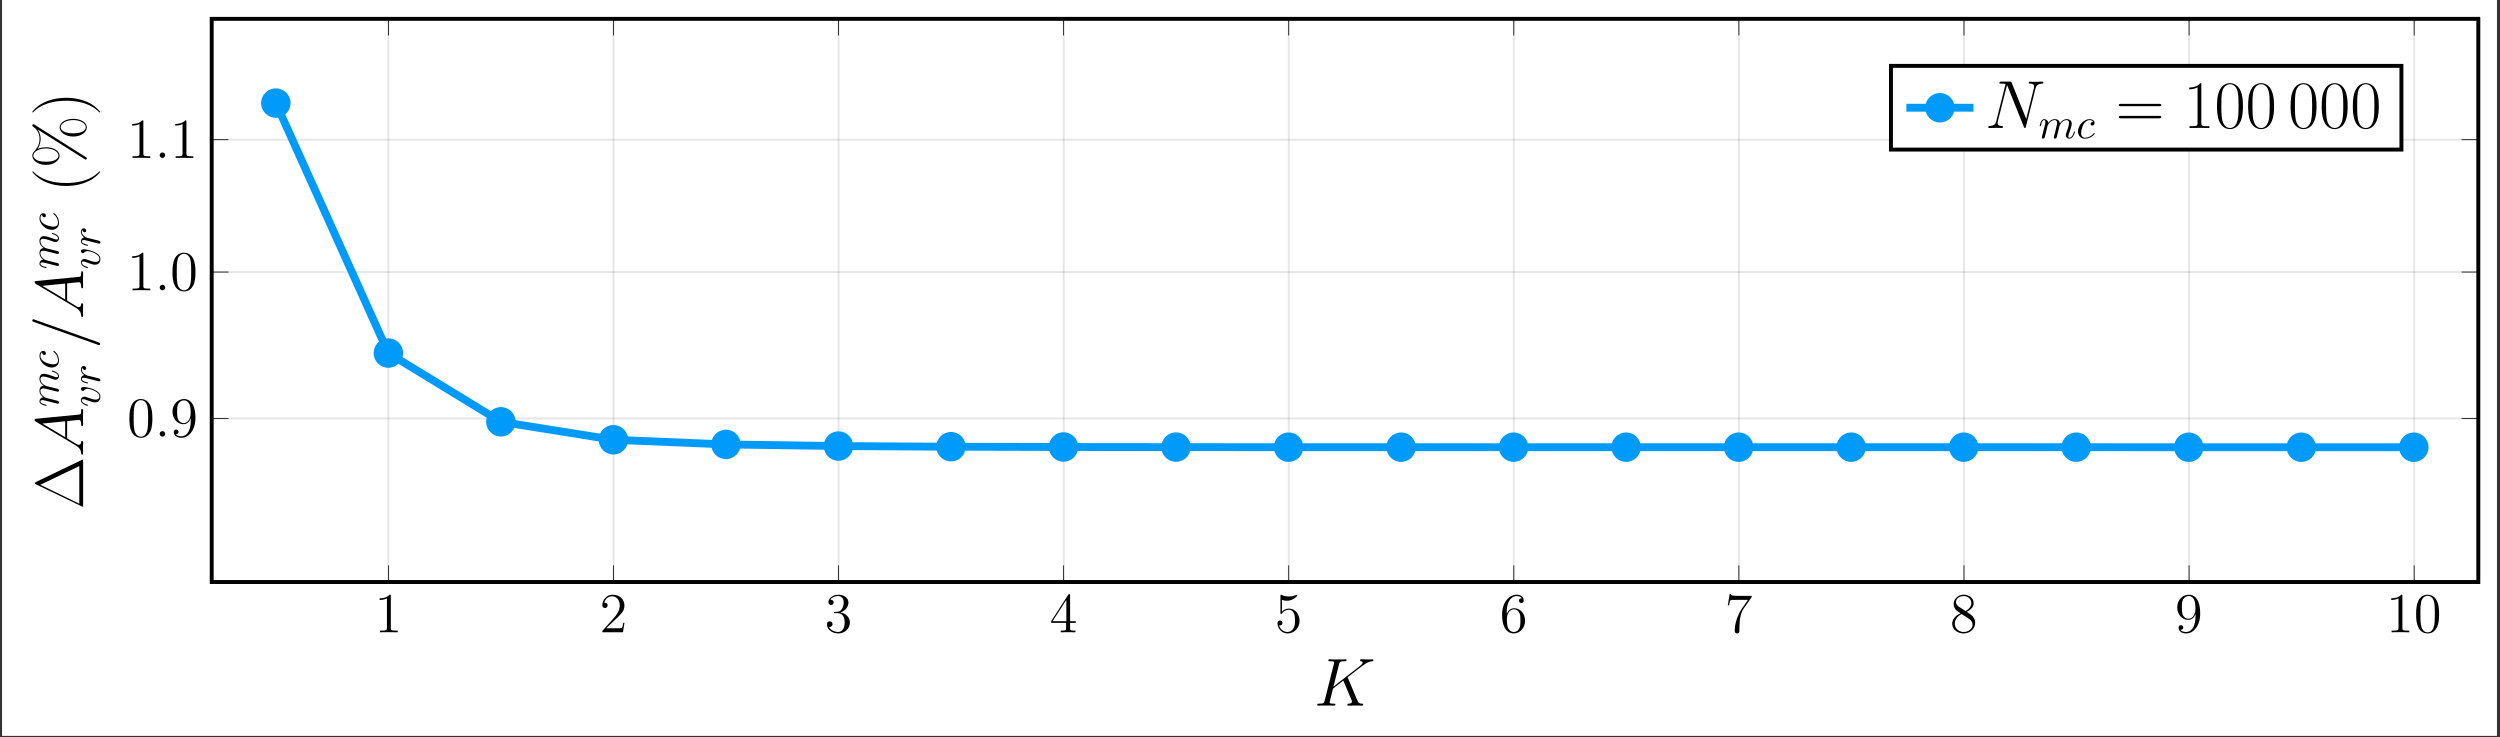<?xml version="1.0" encoding="UTF-8"?>
<svg xmlns="http://www.w3.org/2000/svg" xmlns:xlink="http://www.w3.org/1999/xlink" width="632.751pt" height="186.597pt" viewBox="0 0 632.751 186.597" version="1.2">
<rect x="0" y="0" width="632.751" height="186.597" fill="#333333" stroke="none"/>
<defs>
<g>
<symbol overflow="visible" id="glyph-1661163015099805-0-0">
<path style="stroke:none;" d=""/>
</symbol>
<symbol overflow="visible" id="glyph-1661163015099805-0-1">
<path style="stroke:none;" d="M 4.125 -9.172 C 4.125 -9.5 4.125 -9.516 3.828 -9.516 C 3.5 -9.125 2.781 -8.609 1.297 -8.609 L 1.297 -8.188 C 1.625 -8.188 2.344 -8.188 3.141 -8.562 L 3.141 -1.109 C 3.141 -0.594 3.094 -0.422 1.828 -0.422 L 1.391 -0.422 L 1.391 0 C 1.781 -0.031 3.156 -0.031 3.641 -0.031 C 4.109 -0.031 5.484 -0.031 5.875 0 L 5.875 -0.422 L 5.422 -0.422 C 4.172 -0.422 4.125 -0.594 4.125 -1.109 Z M 4.125 -9.172 "/>
</symbol>
<symbol overflow="visible" id="glyph-1661163015099805-0-2">
<path style="stroke:none;" d="M 6.297 -2.406 L 5.984 -2.406 C 5.938 -2.156 5.828 -1.375 5.688 -1.141 C 5.578 -1.016 4.766 -1.016 4.344 -1.016 L 1.688 -1.016 C 2.078 -1.344 2.953 -2.266 3.328 -2.609 C 5.5 -4.609 6.297 -5.359 6.297 -6.766 C 6.297 -8.422 5 -9.516 3.328 -9.516 C 1.672 -9.516 0.703 -8.094 0.703 -6.875 C 0.703 -6.141 1.328 -6.141 1.375 -6.141 C 1.672 -6.141 2.047 -6.359 2.047 -6.812 C 2.047 -7.219 1.781 -7.484 1.375 -7.484 C 1.25 -7.484 1.219 -7.484 1.172 -7.469 C 1.453 -8.438 2.219 -9.109 3.156 -9.109 C 4.359 -9.109 5.109 -8.094 5.109 -6.766 C 5.109 -5.547 4.406 -4.5 3.594 -3.578 L 0.703 -0.344 L 0.703 0 L 5.922 0 Z M 6.297 -2.406 "/>
</symbol>
<symbol overflow="visible" id="glyph-1661163015099805-0-3">
<path style="stroke:none;" d="M 2.641 -5.141 C 2.391 -5.125 2.328 -5.109 2.328 -4.984 C 2.328 -4.844 2.406 -4.844 2.656 -4.844 L 3.328 -4.844 C 4.531 -4.844 5.078 -3.828 5.078 -2.469 C 5.078 -0.594 4.109 -0.078 3.406 -0.078 C 2.719 -0.078 1.547 -0.422 1.125 -1.359 C 1.594 -1.281 2 -1.547 2 -2.062 C 2 -2.469 1.703 -2.766 1.297 -2.766 C 0.953 -2.766 0.594 -2.562 0.594 -2.016 C 0.594 -0.75 1.859 0.297 3.453 0.297 C 5.156 0.297 6.406 -1 6.406 -2.453 C 6.406 -3.766 5.359 -4.797 3.984 -5.031 C 5.219 -5.391 6.031 -6.438 6.031 -7.562 C 6.031 -8.688 4.859 -9.516 3.469 -9.516 C 2.031 -9.516 0.969 -8.641 0.969 -7.594 C 0.969 -7.031 1.422 -6.906 1.625 -6.906 C 1.938 -6.906 2.281 -7.125 2.281 -7.562 C 2.281 -8.016 1.938 -8.219 1.625 -8.219 C 1.531 -8.219 1.5 -8.219 1.453 -8.203 C 2 -9.172 3.344 -9.172 3.422 -9.172 C 3.891 -9.172 4.828 -8.953 4.828 -7.562 C 4.828 -7.281 4.781 -6.484 4.359 -5.875 C 3.938 -5.234 3.453 -5.203 3.062 -5.188 Z M 2.641 -5.141 "/>
</symbol>
<symbol overflow="visible" id="glyph-1661163015099805-0-4">
<path style="stroke:none;" d="M 5.172 -9.312 C 5.172 -9.594 5.172 -9.656 4.969 -9.656 C 4.859 -9.656 4.812 -9.656 4.688 -9.484 L 0.391 -2.812 L 0.391 -2.391 L 4.156 -2.391 L 4.156 -1.094 C 4.156 -0.562 4.125 -0.422 3.078 -0.422 L 2.797 -0.422 L 2.797 0 C 3.125 -0.031 4.25 -0.031 4.656 -0.031 C 5.047 -0.031 6.203 -0.031 6.531 0 L 6.531 -0.422 L 6.234 -0.422 C 5.203 -0.422 5.172 -0.562 5.172 -1.094 L 5.172 -2.391 L 6.609 -2.391 L 6.609 -2.812 L 5.172 -2.812 Z M 4.219 -8.203 L 4.219 -2.812 L 0.75 -2.812 Z M 4.219 -8.203 "/>
</symbol>
<symbol overflow="visible" id="glyph-1661163015099805-0-5">
<path style="stroke:none;" d="M 1.828 -8.203 C 2.453 -8 2.953 -7.984 3.109 -7.984 C 4.719 -7.984 5.75 -9.172 5.75 -9.375 C 5.75 -9.438 5.719 -9.5 5.641 -9.5 C 5.609 -9.5 5.578 -9.5 5.453 -9.453 C 4.656 -9.109 3.969 -9.062 3.594 -9.062 C 2.641 -9.062 1.969 -9.344 1.703 -9.453 C 1.609 -9.5 1.578 -9.5 1.562 -9.5 C 1.453 -9.5 1.453 -9.422 1.453 -9.188 L 1.453 -4.938 C 1.453 -4.688 1.453 -4.594 1.625 -4.594 C 1.688 -4.594 1.703 -4.609 1.844 -4.781 C 2.25 -5.375 2.922 -5.703 3.641 -5.703 C 4.391 -5.703 4.766 -5.016 4.875 -4.766 C 5.125 -4.203 5.141 -3.5 5.141 -2.969 C 5.141 -2.422 5.141 -1.609 4.734 -0.953 C 4.422 -0.438 3.859 -0.078 3.234 -0.078 C 2.297 -0.078 1.359 -0.734 1.109 -1.781 C 1.172 -1.75 1.266 -1.734 1.328 -1.734 C 1.578 -1.734 1.953 -1.875 1.953 -2.359 C 1.953 -2.766 1.688 -2.984 1.328 -2.984 C 1.078 -2.984 0.703 -2.859 0.703 -2.297 C 0.703 -1.094 1.672 0.297 3.266 0.297 C 4.875 0.297 6.297 -1.062 6.297 -2.875 C 6.297 -4.578 5.156 -6 3.656 -6 C 2.828 -6 2.203 -5.641 1.828 -5.234 Z M 1.828 -8.203 "/>
</symbol>
<symbol overflow="visible" id="glyph-1661163015099805-0-6">
<path style="stroke:none;" d="M 1.766 -4.984 C 1.766 -8.609 3.516 -9.172 4.297 -9.172 C 4.812 -9.172 5.328 -9.016 5.594 -8.594 C 5.422 -8.594 4.875 -8.594 4.875 -8 C 4.875 -7.688 5.094 -7.406 5.469 -7.406 C 5.828 -7.406 6.062 -7.625 6.062 -8.047 C 6.062 -8.781 5.531 -9.516 4.281 -9.516 C 2.469 -9.516 0.594 -7.672 0.594 -4.516 C 0.594 -0.594 2.297 0.297 3.516 0.297 C 5.078 0.297 6.406 -1.062 6.406 -2.922 C 6.406 -4.828 5.078 -6.094 3.656 -6.094 C 2.375 -6.094 1.906 -5 1.766 -4.594 Z M 3.516 -0.078 C 2.625 -0.078 2.188 -0.891 2.062 -1.188 C 1.938 -1.562 1.797 -2.266 1.797 -3.266 C 1.797 -4.391 2.297 -5.812 3.594 -5.812 C 4.375 -5.812 4.797 -5.281 5.016 -4.797 C 5.234 -4.266 5.234 -3.547 5.234 -2.938 C 5.234 -2.203 5.234 -1.562 4.969 -1.016 C 4.609 -0.328 4.094 -0.078 3.516 -0.078 Z M 3.516 -0.078 "/>
</symbol>
<symbol overflow="visible" id="glyph-1661163015099805-0-7">
<path style="stroke:none;" d="M 6.797 -8.891 L 6.797 -9.219 L 3.344 -9.219 C 1.625 -9.219 1.594 -9.406 1.531 -9.672 L 1.219 -9.672 L 0.766 -6.812 L 1.094 -6.812 C 1.125 -7.078 1.266 -7.953 1.453 -8.109 C 1.562 -8.203 2.641 -8.203 2.828 -8.203 L 5.875 -8.203 L 4.344 -6.031 C 3.969 -5.469 2.516 -3.125 2.516 -0.422 C 2.516 -0.266 2.516 0.297 3.109 0.297 C 3.703 0.297 3.703 -0.25 3.703 -0.438 L 3.703 -1.156 C 3.703 -3.297 4.047 -4.953 4.719 -5.906 Z M 6.797 -8.891 "/>
</symbol>
<symbol overflow="visible" id="glyph-1661163015099805-0-8">
<path style="stroke:none;" d="M 4.266 -5.172 C 4.984 -5.547 6.031 -6.219 6.031 -7.406 C 6.031 -8.656 4.828 -9.516 3.5 -9.516 C 2.094 -9.516 0.969 -8.469 0.969 -7.172 C 0.969 -6.688 1.109 -6.203 1.516 -5.703 C 1.672 -5.531 1.688 -5.516 2.688 -4.812 C 1.297 -4.172 0.594 -3.203 0.594 -2.156 C 0.594 -0.641 2.031 0.297 3.5 0.297 C 5.078 0.297 6.406 -0.875 6.406 -2.375 C 6.406 -3.828 5.375 -4.484 4.266 -5.172 Z M 2.312 -6.453 C 2.125 -6.578 1.562 -6.953 1.562 -7.656 C 1.562 -8.594 2.531 -9.172 3.5 -9.172 C 4.516 -9.172 5.438 -8.438 5.438 -7.406 C 5.438 -6.531 4.812 -5.828 3.984 -5.375 Z M 2.984 -4.609 L 4.719 -3.484 C 5.094 -3.234 5.75 -2.797 5.75 -1.922 C 5.75 -0.828 4.656 -0.078 3.5 -0.078 C 2.297 -0.078 1.25 -0.969 1.25 -2.156 C 1.25 -3.281 2.062 -4.172 2.984 -4.609 Z M 2.984 -4.609 "/>
</symbol>
<symbol overflow="visible" id="glyph-1661163015099805-0-9">
<path style="stroke:none;" d="M 5.234 -4.172 C 5.234 -0.781 3.734 -0.078 2.875 -0.078 C 2.531 -0.078 1.781 -0.125 1.422 -0.625 L 1.5 -0.625 C 1.609 -0.594 2.125 -0.688 2.125 -1.219 C 2.125 -1.531 1.906 -1.797 1.531 -1.797 C 1.156 -1.797 0.938 -1.562 0.938 -1.188 C 0.938 -0.297 1.641 0.297 2.891 0.297 C 4.688 0.297 6.406 -1.609 6.406 -4.703 C 6.406 -8.562 4.812 -9.516 3.547 -9.516 C 1.969 -9.516 0.594 -8.203 0.594 -6.312 C 0.594 -4.422 1.922 -3.141 3.344 -3.141 C 4.406 -3.141 4.953 -3.906 5.234 -4.641 Z M 3.406 -3.422 C 2.5 -3.422 2.125 -4.156 1.984 -4.422 C 1.766 -4.969 1.766 -5.656 1.766 -6.297 C 1.766 -7.094 1.766 -7.781 2.125 -8.375 C 2.391 -8.766 2.781 -9.172 3.547 -9.172 C 4.359 -9.172 4.781 -8.453 4.922 -8.125 C 5.203 -7.422 5.203 -6.219 5.203 -6 C 5.203 -4.797 4.672 -3.422 3.406 -3.422 Z M 3.406 -3.422 "/>
</symbol>
<symbol overflow="visible" id="glyph-1661163015099805-0-10">
<path style="stroke:none;" d="M 6.406 -4.578 C 6.406 -5.766 6.344 -6.922 5.828 -8.016 C 5.234 -9.203 4.203 -9.516 3.5 -9.516 C 2.672 -9.516 1.656 -9.109 1.125 -7.922 C 0.734 -7.016 0.594 -6.125 0.594 -4.578 C 0.594 -3.188 0.688 -2.141 1.203 -1.125 C 1.766 -0.047 2.75 0.297 3.5 0.297 C 4.734 0.297 5.453 -0.438 5.875 -1.281 C 6.391 -2.344 6.406 -3.75 6.406 -4.578 Z M 3.5 0.016 C 3.031 0.016 2.109 -0.25 1.828 -1.797 C 1.672 -2.656 1.672 -3.75 1.672 -4.75 C 1.672 -5.922 1.672 -6.984 1.906 -7.828 C 2.141 -8.781 2.875 -9.234 3.5 -9.234 C 4.031 -9.234 4.859 -8.906 5.141 -7.672 C 5.328 -6.859 5.328 -5.719 5.328 -4.75 C 5.328 -3.797 5.328 -2.703 5.172 -1.828 C 4.891 -0.25 4 0.016 3.5 0.016 Z M 3.5 0.016 "/>
</symbol>
<symbol overflow="visible" id="glyph-1661163015099805-1-0">
<path style="stroke:none;" d=""/>
</symbol>
<symbol overflow="visible" id="glyph-1661163015099805-1-1">
<path style="stroke:none;" d="M 2.641 -0.688 C 2.641 -1.109 2.297 -1.391 1.953 -1.391 C 1.531 -1.391 1.25 -1.047 1.25 -0.703 C 1.25 -0.281 1.594 0 1.938 0 C 2.344 0 2.641 -0.344 2.641 -0.688 Z M 2.641 -0.688 "/>
</symbol>
<symbol overflow="visible" id="glyph-1661163015099805-2-0">
<path style="stroke:none;" d=""/>
</symbol>
<symbol overflow="visible" id="glyph-1661163015099805-2-1">
<path style="stroke:none;" d="M 8.578 -6.938 C 8.562 -6.984 8.5 -7.125 8.5 -7.172 C 8.5 -7.188 8.516 -7.219 8.812 -7.438 L 10.469 -8.734 C 12.781 -10.531 13.531 -11.125 14.719 -11.234 C 14.844 -11.25 15.016 -11.25 15.016 -11.547 C 15.016 -11.641 14.953 -11.734 14.812 -11.734 C 14.625 -11.734 14.422 -11.688 14.234 -11.688 L 13.578 -11.688 C 13.047 -11.688 12.484 -11.734 11.969 -11.734 C 11.844 -11.734 11.641 -11.734 11.641 -11.422 C 11.641 -11.25 11.766 -11.234 11.859 -11.234 C 12.047 -11.219 12.281 -11.141 12.281 -10.906 C 12.281 -10.562 11.766 -10.156 11.625 -10.047 L 4.891 -4.812 L 6.312 -10.469 C 6.469 -11.062 6.516 -11.234 7.734 -11.234 C 8.047 -11.234 8.203 -11.234 8.203 -11.562 C 8.203 -11.734 8.031 -11.734 7.953 -11.734 C 7.641 -11.734 7.281 -11.688 6.953 -11.688 L 4.922 -11.688 C 4.625 -11.688 4.234 -11.734 3.938 -11.734 C 3.797 -11.734 3.609 -11.734 3.609 -11.406 C 3.609 -11.234 3.766 -11.234 4.016 -11.234 C 5.062 -11.234 5.062 -11.094 5.062 -10.906 C 5.062 -10.875 5.062 -10.766 5 -10.516 L 2.672 -1.266 C 2.531 -0.672 2.484 -0.5 1.281 -0.5 C 0.969 -0.5 0.797 -0.5 0.797 -0.188 C 0.797 0 0.938 0 1.047 0 C 1.375 0 1.719 -0.031 2.047 -0.031 L 4.047 -0.031 C 4.375 -0.031 4.734 0 5.062 0 C 5.203 0 5.391 0 5.391 -0.328 C 5.391 -0.5 5.234 -0.5 4.984 -0.5 C 3.938 -0.5 3.938 -0.641 3.938 -0.812 C 3.938 -0.922 4.031 -1.359 4.109 -1.625 L 4.781 -4.297 L 7.391 -6.344 C 7.875 -5.234 8.797 -3.047 9.5 -1.359 C 9.547 -1.25 9.578 -1.156 9.578 -1.031 C 9.578 -0.516 8.891 -0.5 8.734 -0.5 C 8.578 -0.5 8.422 -0.5 8.422 -0.172 C 8.422 0 8.609 0 8.656 0 C 9.25 0 9.891 -0.031 10.484 -0.031 L 11.312 -0.031 C 11.578 -0.031 11.859 0 12.125 0 C 12.219 0 12.422 0 12.422 -0.328 C 12.422 -0.5 12.266 -0.5 12.094 -0.5 C 11.453 -0.516 11.234 -0.656 10.969 -1.266 Z M 8.578 -6.938 "/>
</symbol>
<symbol overflow="visible" id="glyph-1661163015099805-2-2">
<path style="stroke:none;" d="M 12.703 -9.922 C 12.891 -10.656 13.172 -11.172 14.469 -11.234 C 14.531 -11.234 14.734 -11.25 14.734 -11.547 C 14.734 -11.734 14.578 -11.734 14.516 -11.734 C 14.172 -11.734 13.297 -11.688 12.953 -11.688 L 12.125 -11.688 C 11.891 -11.688 11.578 -11.734 11.328 -11.734 C 11.234 -11.734 11.031 -11.734 11.031 -11.406 C 11.031 -11.234 11.156 -11.234 11.281 -11.234 C 12.312 -11.203 12.375 -10.797 12.375 -10.484 C 12.375 -10.344 12.359 -10.281 12.312 -10.047 L 10.375 -2.297 L 6.703 -11.438 C 6.578 -11.719 6.562 -11.734 6.188 -11.734 L 4.094 -11.734 C 3.75 -11.734 3.594 -11.734 3.594 -11.406 C 3.594 -11.234 3.703 -11.234 4.031 -11.234 C 4.125 -11.234 5.141 -11.234 5.141 -11.078 C 5.141 -11.047 5.094 -10.906 5.078 -10.859 L 2.797 -1.75 C 2.594 -0.906 2.188 -0.547 1.047 -0.5 C 0.969 -0.5 0.797 -0.484 0.797 -0.172 C 0.797 0 0.969 0 1.016 0 C 1.359 0 2.234 -0.031 2.578 -0.031 L 3.406 -0.031 C 3.641 -0.031 3.938 0 4.172 0 C 4.297 0 4.484 0 4.484 -0.328 C 4.484 -0.484 4.312 -0.5 4.234 -0.5 C 3.672 -0.516 3.125 -0.625 3.125 -1.234 C 3.125 -1.375 3.156 -1.531 3.188 -1.672 L 5.516 -10.859 C 5.609 -10.688 5.609 -10.641 5.688 -10.484 L 9.766 -0.312 C 9.859 -0.109 9.891 0 10.047 0 C 10.219 0 10.234 -0.047 10.297 -0.344 Z M 12.703 -9.922 "/>
</symbol>
<symbol overflow="visible" id="glyph-1661163015099805-3-0">
<path style="stroke:none;" d=""/>
</symbol>
<symbol overflow="visible" id="glyph-1661163015099805-3-1">
<path style="stroke:none;" d="M -11.844 -6.969 C -12.141 -6.828 -12.141 -6.766 -12.141 -6.625 C -12.141 -6.422 -12.109 -6.406 -11.859 -6.281 L -0.297 -0.719 C -0.25 -0.703 -0.109 -0.641 -0.078 -0.641 C -0.016 -0.641 0 -0.656 0 -0.969 L 0 -12.281 C 0 -12.594 -0.016 -12.609 -0.078 -12.609 C -0.109 -12.609 -0.25 -12.531 -0.297 -12.516 Z M -10.828 -6.203 L -0.969 -10.953 L -0.969 -1.422 Z M -10.828 -6.203 "/>
</symbol>
<symbol overflow="visible" id="glyph-1661163015099805-3-2">
<path style="stroke:none;" d="M 4.188 -5.25 C 4.172 -5.25 4.141 -5.25 4.094 -5.203 C 3.281 -4.406 1.078 -2.297 -4.281 -2.297 C -9.641 -2.297 -11.812 -4.375 -12.672 -5.219 C -12.688 -5.219 -12.719 -5.25 -12.781 -5.25 C -12.828 -5.25 -12.859 -5.203 -12.859 -5.141 C -12.859 -4.953 -11.594 -3.484 -9.703 -2.641 C -7.797 -1.781 -5.938 -1.547 -4.297 -1.547 C -3.062 -1.547 -0.969 -1.672 1.25 -2.703 C 3.047 -3.516 4.297 -4.922 4.297 -5.141 C 4.297 -5.219 4.266 -5.25 4.188 -5.25 Z M 4.188 -5.25 "/>
</symbol>
<symbol overflow="visible" id="glyph-1661163015099805-3-3">
<path style="stroke:none;" d="M -2.5 -12.453 C -4.5 -12.453 -5.953 -11.469 -5.953 -10.312 C -5.953 -9.156 -4.609 -7.969 -2.5 -7.969 C -0.406 -7.969 0.938 -9.141 0.938 -10.312 C 0.938 -11.469 -0.5 -12.453 -2.5 -12.453 Z M 0.672 -10.344 C 0.672 -9.891 0.25 -8.781 -2.5 -8.781 C -5.281 -8.781 -5.688 -9.891 -5.688 -10.344 C -5.688 -11.281 -4.328 -12.141 -2.5 -12.141 C -0.688 -12.141 0.672 -11.281 0.672 -10.344 Z M -12.266 -10.953 C -12.453 -11.078 -12.469 -11.094 -12.547 -11.094 C -12.766 -11.094 -12.859 -10.938 -12.859 -10.797 C -12.859 -10.625 -12.734 -10.562 -12.609 -10.438 C -11.172 -9.438 -11.031 -8.078 -11.031 -7.359 C -11.031 -5.656 -12.016 -4.609 -12.328 -4.281 C -12.531 -4.047 -12.859 -3.719 -12.859 -3.141 C -12.859 -1.969 -11.5 -0.797 -9.406 -0.797 C -7.312 -0.797 -5.953 -1.953 -5.953 -3.141 C -5.953 -4.297 -7.406 -5.266 -9.406 -5.266 C -10.594 -5.266 -11.406 -4.906 -11.5 -4.859 C -10.828 -5.906 -10.75 -6.938 -10.75 -7.391 C -10.75 -8.484 -11.156 -9.266 -11.453 -9.703 L -11.438 -9.719 L 0.312 -2.297 C 0.547 -2.141 0.578 -2.141 0.641 -2.141 C 0.828 -2.141 0.938 -2.297 0.938 -2.453 C 0.938 -2.609 0.859 -2.656 0.672 -2.781 Z M -6.234 -3.156 C -6.234 -2.719 -6.641 -1.594 -9.406 -1.594 C -12.188 -1.594 -12.594 -2.719 -12.594 -3.156 C -12.594 -4.109 -11.234 -4.969 -9.406 -4.969 C -7.594 -4.969 -6.234 -4.109 -6.234 -3.156 Z M -6.234 -3.156 "/>
</symbol>
<symbol overflow="visible" id="glyph-1661163015099805-3-4">
<path style="stroke:none;" d="M -4.281 -4.516 C -5.516 -4.516 -7.609 -4.391 -9.828 -3.359 C -11.609 -2.547 -12.859 -1.141 -12.859 -0.922 C -12.859 -0.875 -12.844 -0.812 -12.766 -0.812 C -12.719 -0.812 -12.703 -0.828 -12.672 -0.844 C -11.812 -1.672 -9.641 -3.766 -4.297 -3.766 C 1.062 -3.766 3.25 -1.688 4.109 -0.844 C 4.141 -0.828 4.156 -0.812 4.188 -0.812 C 4.281 -0.812 4.297 -0.875 4.297 -0.922 C 4.297 -1.109 3.016 -2.578 1.141 -3.422 C -0.766 -4.281 -2.625 -4.516 -4.281 -4.516 Z M -4.281 -4.516 "/>
</symbol>
<symbol overflow="visible" id="glyph-1661163015099805-4-0">
<path style="stroke:none;" d=""/>
</symbol>
<symbol overflow="visible" id="glyph-1661163015099805-4-1">
<path style="stroke:none;" d="M -1.906 -2.922 C -0.891 -2.312 -0.547 -1.734 -0.5 -0.906 C -0.484 -0.719 -0.484 -0.578 -0.172 -0.578 C -0.062 -0.578 0 -0.672 0 -0.797 C 0 -1.094 -0.031 -1.875 -0.031 -2.188 C -0.031 -2.672 0 -3.234 0 -3.703 C 0 -3.812 0 -4.016 -0.328 -4.016 C -0.484 -4.016 -0.5 -3.875 -0.5 -3.781 C -0.531 -3.391 -0.672 -3.062 -1.078 -3.062 C -1.328 -3.062 -1.516 -3.156 -1.891 -3.391 L -4.047 -4.688 L -4.047 -9.062 C -3.891 -9.078 -3.766 -9.078 -3.609 -9.094 C -3.156 -9.156 -1.375 -9.359 -1.047 -9.359 C -0.531 -9.359 -0.5 -8.484 -0.5 -8.203 C -0.5 -8.016 -0.5 -7.828 -0.188 -7.828 C 0 -7.828 0 -7.984 0 -8.094 C 0 -8.375 -0.031 -8.719 -0.031 -9.016 L -0.031 -10 C -0.031 -11.047 0 -11.797 0 -11.812 C 0 -11.938 0 -12.125 -0.328 -12.125 C -0.5 -12.125 -0.5 -11.969 -0.5 -11.719 C -0.5 -10.766 -0.656 -10.75 -1.172 -10.703 L -11.891 -9.656 C -12.219 -9.609 -12.266 -9.547 -12.266 -9.359 C -12.266 -9.188 -12.219 -9.078 -11.969 -8.922 Z M -4.547 -4.984 L -10.312 -8.438 L -4.547 -9.016 Z M -4.547 -4.984 "/>
</symbol>
<symbol overflow="visible" id="glyph-1661163015099805-4-2">
<path style="stroke:none;" d="M -12.25 -7.359 C -12.266 -7.359 -12.516 -7.469 -12.547 -7.469 C -12.766 -7.469 -12.875 -7.297 -12.875 -7.156 C -12.875 -7.078 -12.875 -6.922 -12.5 -6.781 L 3.656 -1.031 C 3.672 -1.031 3.938 -0.922 3.969 -0.922 C 4.172 -0.922 4.297 -1.094 4.297 -1.234 C 4.297 -1.344 4.281 -1.5 3.922 -1.609 Z M -12.25 -7.359 "/>
</symbol>
<symbol overflow="visible" id="glyph-1661163015099805-5-0">
<path style="stroke:none;" d=""/>
</symbol>
<symbol overflow="visible" id="glyph-1661163015099805-5-1">
<path style="stroke:none;" d="M -0.641 -0.953 C -0.484 -0.922 -0.234 -0.859 -0.172 -0.859 C 0.016 -0.859 0.125 -1.016 0.125 -1.172 C 0.125 -1.312 0.031 -1.5 -0.188 -1.578 C -0.203 -1.594 -0.719 -1.719 -0.984 -1.781 L -1.969 -2.031 C -2.203 -2.094 -2.453 -2.156 -2.703 -2.203 C -2.891 -2.25 -3.203 -2.344 -3.25 -2.359 C -3.578 -2.516 -4.578 -3.094 -4.578 -4.125 C -4.578 -4.625 -4.172 -4.719 -3.812 -4.719 C -3.547 -4.719 -3.234 -4.641 -2.906 -4.547 L -1.641 -4.25 L -0.812 -4.031 C -0.594 -3.984 -0.234 -3.891 -0.172 -3.891 C 0.016 -3.891 0.125 -4.047 0.125 -4.203 C 0.125 -4.547 -0.156 -4.609 -0.5 -4.688 C -1.109 -4.844 -2.703 -5.25 -3.125 -5.344 C -3.266 -5.375 -4.578 -5.953 -4.578 -7.141 C -4.578 -7.609 -4.203 -7.734 -3.812 -7.734 C -3.188 -7.734 -1.953 -7.281 -1.375 -7.062 C -1.109 -6.953 -0.984 -6.922 -0.766 -6.922 C -0.266 -6.922 0.125 -7.297 0.125 -7.812 C 0.125 -8.828 -1.469 -9.234 -1.562 -9.234 C -1.672 -9.234 -1.672 -9.141 -1.672 -9.109 C -1.672 -9 -1.641 -9 -1.469 -8.938 C -0.891 -8.781 -0.125 -8.422 -0.125 -7.828 C -0.125 -7.641 -0.234 -7.562 -0.484 -7.562 C -0.75 -7.562 -1.016 -7.672 -1.25 -7.766 C -1.812 -7.969 -3.031 -8.422 -3.641 -8.422 C -4.359 -8.422 -4.812 -8 -4.812 -7.172 C -4.812 -6.359 -4.328 -5.812 -3.75 -5.406 C -3.906 -5.391 -4.266 -5.359 -4.531 -5.047 C -4.766 -4.781 -4.812 -4.438 -4.812 -4.156 C -4.812 -3.188 -4.109 -2.641 -3.859 -2.469 C -4.484 -2.406 -4.812 -1.953 -4.812 -1.453 C -4.812 -0.953 -4.391 -0.75 -4.188 -0.656 C -3.812 -0.453 -3.172 -0.312 -3.141 -0.312 C -3.031 -0.312 -3.031 -0.422 -3.031 -0.453 C -3.031 -0.562 -3.031 -0.562 -3.281 -0.625 C -4.047 -0.812 -4.578 -1.031 -4.578 -1.422 C -4.578 -1.594 -4.484 -1.766 -4.078 -1.766 C -3.844 -1.766 -3.719 -1.734 -3.156 -1.594 Z M -0.641 -0.953 "/>
</symbol>
<symbol overflow="visible" id="glyph-1661163015099805-5-2">
<path style="stroke:none;" d="M -4.141 -4.312 C -4.141 -4.141 -4.141 -3.984 -3.984 -3.828 C -3.828 -3.656 -3.641 -3.641 -3.562 -3.641 C -3.297 -3.641 -3.188 -3.828 -3.188 -4.047 C -3.188 -4.359 -3.438 -4.656 -3.875 -4.656 C -4.406 -4.656 -4.812 -4.141 -4.812 -3.359 C -4.812 -1.891 -3.25 -0.453 -1.719 -0.453 C -0.734 -0.453 0.125 -1.078 0.125 -2.203 C 0.125 -3.766 -1.031 -4.688 -1.172 -4.688 C -1.234 -4.688 -1.312 -4.625 -1.312 -4.547 C -1.312 -4.5 -1.281 -4.469 -1.203 -4.406 C -0.125 -3.547 -0.125 -2.359 -0.125 -2.234 C -0.125 -1.547 -0.656 -1.25 -1.312 -1.25 C -1.75 -1.25 -2.812 -1.469 -3.484 -1.844 C -4.109 -2.172 -4.578 -2.781 -4.578 -3.375 C -4.578 -3.75 -4.438 -4.156 -4.141 -4.312 Z M -4.141 -4.312 "/>
</symbol>
<symbol overflow="visible" id="glyph-1661163015099805-5-3">
<path style="stroke:none;" d="M -4.047 -5.094 C -4.641 -5.094 -4.812 -4.812 -4.812 -4.625 C -4.812 -4.344 -4.531 -4.078 -4.297 -4.078 C -4.156 -4.078 -4.078 -4.141 -3.969 -4.266 C -3.75 -4.484 -3.469 -4.625 -3.078 -4.625 C -2.609 -4.625 -0.125 -3.969 -0.125 -2.688 C -0.125 -2.141 -0.5 -1.891 -1.062 -1.891 C -1.672 -1.891 -2.469 -2.172 -3.375 -2.516 C -3.562 -2.594 -3.719 -2.641 -3.922 -2.641 C -4.406 -2.641 -4.812 -2.297 -4.812 -1.75 C -4.812 -0.734 -3.234 -0.312 -3.141 -0.312 C -3.031 -0.312 -3.031 -0.422 -3.031 -0.453 C -3.031 -0.562 -3.047 -0.562 -3.219 -0.625 C -4.328 -0.938 -4.578 -1.406 -4.578 -1.719 C -4.578 -1.812 -4.578 -2 -4.219 -2 C -3.953 -2 -3.656 -1.891 -3.469 -1.812 C -2.203 -1.328 -1.703 -1.188 -1.234 -1.188 C -0.047 -1.188 0.125 -2.141 0.125 -2.641 C 0.125 -4.469 -3.484 -5.094 -4.047 -5.094 Z M -4.047 -5.094 "/>
</symbol>
<symbol overflow="visible" id="glyph-1661163015099805-5-4">
<path style="stroke:none;" d="M -0.641 -0.953 C -0.484 -0.922 -0.234 -0.859 -0.172 -0.859 C 0.016 -0.859 0.125 -1.016 0.125 -1.172 C 0.125 -1.312 0.031 -1.5 -0.188 -1.578 C -0.234 -1.594 -1.703 -1.969 -1.906 -2.016 C -2.266 -2.109 -3.031 -2.297 -3.328 -2.359 C -3.469 -2.406 -3.969 -2.719 -4.219 -2.969 C -4.297 -3.062 -4.578 -3.375 -4.578 -3.844 C -4.578 -4.125 -4.438 -4.297 -4.438 -4.297 C -4.391 -3.969 -4.125 -3.734 -3.844 -3.734 C -3.672 -3.734 -3.469 -3.859 -3.469 -4.156 C -3.469 -4.438 -3.719 -4.75 -4.109 -4.75 C -4.484 -4.75 -4.812 -4.406 -4.812 -3.844 C -4.812 -3.141 -4.281 -2.656 -3.969 -2.453 C -4.469 -2.359 -4.812 -1.969 -4.812 -1.453 C -4.812 -0.953 -4.391 -0.75 -4.188 -0.656 C -3.828 -0.453 -3.172 -0.312 -3.141 -0.312 C -3.031 -0.312 -3.031 -0.422 -3.031 -0.453 C -3.031 -0.562 -3.031 -0.562 -3.281 -0.625 C -4.047 -0.812 -4.578 -1.031 -4.578 -1.422 C -4.578 -1.609 -4.484 -1.766 -4.078 -1.766 C -3.844 -1.766 -3.719 -1.734 -3.156 -1.594 Z M -0.641 -0.953 "/>
</symbol>
<symbol overflow="visible" id="glyph-1661163015099805-6-0">
<path style="stroke:none;" d=""/>
</symbol>
<symbol overflow="visible" id="glyph-1661163015099805-6-1">
<path style="stroke:none;" d="M 0.953 -0.641 C 0.922 -0.484 0.859 -0.234 0.859 -0.172 C 0.859 0.016 1.016 0.125 1.172 0.125 C 1.312 0.125 1.5 0.031 1.578 -0.188 C 1.594 -0.203 1.719 -0.719 1.781 -0.984 L 2.031 -1.969 C 2.094 -2.203 2.156 -2.453 2.203 -2.703 C 2.25 -2.891 2.344 -3.203 2.359 -3.25 C 2.516 -3.578 3.094 -4.578 4.125 -4.578 C 4.625 -4.578 4.719 -4.172 4.719 -3.812 C 4.719 -3.547 4.641 -3.234 4.547 -2.906 L 4.25 -1.641 L 4.031 -0.812 C 3.984 -0.594 3.891 -0.234 3.891 -0.172 C 3.891 0.016 4.047 0.125 4.203 0.125 C 4.547 0.125 4.609 -0.156 4.688 -0.5 C 4.844 -1.109 5.25 -2.703 5.344 -3.125 C 5.375 -3.266 5.953 -4.578 7.141 -4.578 C 7.609 -4.578 7.734 -4.203 7.734 -3.812 C 7.734 -3.188 7.281 -1.953 7.062 -1.375 C 6.953 -1.109 6.922 -0.984 6.922 -0.766 C 6.922 -0.266 7.297 0.125 7.812 0.125 C 8.828 0.125 9.234 -1.469 9.234 -1.562 C 9.234 -1.672 9.141 -1.672 9.109 -1.672 C 9 -1.672 9 -1.641 8.938 -1.469 C 8.781 -0.891 8.422 -0.125 7.828 -0.125 C 7.641 -0.125 7.562 -0.234 7.562 -0.484 C 7.562 -0.75 7.672 -1.016 7.766 -1.25 C 7.969 -1.812 8.422 -3.031 8.422 -3.641 C 8.422 -4.359 8 -4.812 7.172 -4.812 C 6.359 -4.812 5.812 -4.328 5.406 -3.75 C 5.391 -3.906 5.359 -4.266 5.047 -4.531 C 4.781 -4.766 4.438 -4.812 4.156 -4.812 C 3.188 -4.812 2.641 -4.109 2.469 -3.859 C 2.406 -4.484 1.953 -4.812 1.453 -4.812 C 0.953 -4.812 0.75 -4.391 0.656 -4.188 C 0.453 -3.812 0.312 -3.172 0.312 -3.141 C 0.312 -3.031 0.422 -3.031 0.453 -3.031 C 0.562 -3.031 0.562 -3.031 0.625 -3.281 C 0.812 -4.047 1.031 -4.578 1.422 -4.578 C 1.594 -4.578 1.766 -4.484 1.766 -4.078 C 1.766 -3.844 1.734 -3.719 1.594 -3.156 Z M 0.953 -0.641 "/>
</symbol>
<symbol overflow="visible" id="glyph-1661163015099805-6-2">
<path style="stroke:none;" d="M 4.312 -4.141 C 4.141 -4.141 3.984 -4.141 3.828 -3.984 C 3.656 -3.828 3.641 -3.641 3.641 -3.562 C 3.641 -3.297 3.828 -3.188 4.047 -3.188 C 4.359 -3.188 4.656 -3.438 4.656 -3.875 C 4.656 -4.406 4.141 -4.812 3.359 -4.812 C 1.891 -4.812 0.453 -3.25 0.453 -1.719 C 0.453 -0.734 1.078 0.125 2.203 0.125 C 3.766 0.125 4.688 -1.031 4.688 -1.172 C 4.688 -1.234 4.625 -1.312 4.547 -1.312 C 4.5 -1.312 4.469 -1.281 4.406 -1.203 C 3.547 -0.125 2.359 -0.125 2.234 -0.125 C 1.547 -0.125 1.25 -0.656 1.25 -1.312 C 1.25 -1.75 1.469 -2.812 1.844 -3.484 C 2.172 -4.109 2.781 -4.578 3.375 -4.578 C 3.75 -4.578 4.156 -4.438 4.312 -4.141 Z M 4.312 -4.141 "/>
</symbol>
<symbol overflow="visible" id="glyph-1661163015099805-7-0">
<path style="stroke:none;" d=""/>
</symbol>
<symbol overflow="visible" id="glyph-1661163015099805-7-1">
<path style="stroke:none;" d="M 11.047 -5.516 C 11.297 -5.516 11.562 -5.516 11.562 -5.797 C 11.562 -6.109 11.266 -6.109 10.969 -6.109 L 1.375 -6.109 C 1.078 -6.109 0.797 -6.109 0.797 -5.797 C 0.797 -5.516 1.047 -5.516 1.312 -5.516 Z M 10.969 -2.453 C 11.266 -2.453 11.562 -2.453 11.562 -2.766 C 11.562 -3.062 11.297 -3.062 11.047 -3.062 L 1.312 -3.062 C 1.047 -3.062 0.797 -3.062 0.797 -2.766 C 0.797 -2.453 1.078 -2.453 1.375 -2.453 Z M 10.969 -2.453 "/>
</symbol>
<symbol overflow="visible" id="glyph-1661163015099805-7-2">
<path style="stroke:none;" d="M 4.562 -10.969 C 4.562 -11.328 4.547 -11.344 4.312 -11.344 C 3.641 -10.547 2.625 -10.281 1.672 -10.25 C 1.609 -10.25 1.531 -10.25 1.516 -10.219 C 1.5 -10.188 1.5 -10.156 1.5 -9.781 C 2.031 -9.781 2.922 -9.891 3.609 -10.297 L 3.609 -1.25 C 3.609 -0.656 3.578 -0.453 2.094 -0.453 L 1.578 -0.453 L 1.578 0 C 2.406 -0.016 3.266 -0.031 4.094 -0.031 C 4.906 -0.031 5.766 -0.016 6.594 0 L 6.594 -0.453 L 6.078 -0.453 C 4.609 -0.453 4.562 -0.641 4.562 -1.25 Z M 4.562 -10.969 "/>
</symbol>
<symbol overflow="visible" id="glyph-1661163015099805-7-3">
<path style="stroke:none;" d="M 7.219 -5.516 C 7.219 -6.562 7.188 -8.344 6.469 -9.719 C 5.844 -10.922 4.828 -11.344 3.938 -11.344 C 3.109 -11.344 2.062 -10.969 1.406 -9.734 C 0.719 -8.453 0.656 -6.859 0.656 -5.516 C 0.656 -4.531 0.672 -3.047 1.203 -1.734 C 1.938 0.031 3.266 0.281 3.938 0.281 C 4.719 0.281 5.922 -0.047 6.625 -1.688 C 7.141 -2.875 7.219 -4.266 7.219 -5.516 Z M 3.938 0 C 2.828 0 2.188 -0.938 1.938 -2.25 C 1.75 -3.266 1.75 -4.734 1.75 -5.703 C 1.75 -7.016 1.75 -8.125 1.969 -9.172 C 2.297 -10.625 3.266 -11.078 3.938 -11.078 C 4.641 -11.078 5.547 -10.609 5.875 -9.203 C 6.094 -8.219 6.109 -7.078 6.109 -5.703 C 6.109 -4.578 6.109 -3.219 5.906 -2.203 C 5.547 -0.328 4.531 0 3.938 0 Z M 3.938 0 "/>
</symbol>
</g>
<clipPath id="clip-1661163015099805-1">
  <path d="M 0.559 0 L 631.945 0 L 631.945 186.195 L 0.559 186.195 Z M 0.559 0 "/>
</clipPath>
<clipPath id="clip-1661163015099805-2">
  <path d="M 53.582 4.781 L 627.172 4.781 L 627.172 142 L 53.582 142 Z M 53.582 4.781 "/>
</clipPath>
</defs>
<g id="surface1">
<g clip-path="url(#clip-1661163015099805-1)" clip-rule="nonzero">
<path style=" stroke:none;fill-rule:nonzero;fill:rgb(100%,100%,100%);fill-opacity:1;" d="M 0.559 186.195 L 634.312 186.195 L 634.312 -0.699 L 0.559 -0.699 Z M 0.559 186.195 "/>
<path style=" stroke:none;fill-rule:nonzero;fill:rgb(100%,100%,100%);fill-opacity:1;" d="M 0.559 186.199 L 0.559 0 L 631.953 0 L 631.953 186.199 Z M 0.559 186.199 "/>
</g>
<path style=" stroke:none;fill-rule:nonzero;fill:rgb(100%,100%,100%);fill-opacity:1;" d="M 53.582 147.297 L 627.172 147.297 L 627.172 4.781 L 53.582 4.781 Z M 53.582 147.297 "/>
<path style="fill:none;stroke-width:0.498;stroke-linecap:butt;stroke-linejoin:miter;stroke:rgb(0%,0%,0%);stroke-opacity:0.1;stroke-miterlimit:10;" d="M 44.811 -78.61 L 44.811 64.213 M 101.895 -78.61 L 101.895 64.213 M 158.975 -78.61 L 158.975 64.213 M 216.059 -78.61 L 216.059 64.213 M 273.143 -78.61 L 273.143 64.213 M 330.227 -78.61 L 330.227 64.213 M 387.307 -78.61 L 387.307 64.213 M 444.391 -78.61 L 444.391 64.213 M 501.475 -78.61 L 501.475 64.213 M 558.559 -78.61 L 558.559 64.213 " transform="matrix(0.998,0,0,-0.998,53.582,68.856)"/>
<path style="fill:none;stroke-width:0.498;stroke-linecap:butt;stroke-linejoin:miter;stroke:rgb(0%,0%,0%);stroke-opacity:0.1;stroke-miterlimit:10;" d="M -0 -37.118 L 574.829 -37.118 M -0 0.001 L 574.829 0.001 M -0 33.569 L 574.829 33.569 " transform="matrix(0.998,0,0,-0.998,53.582,68.856)"/>
<path style="fill:none;stroke-width:0.199;stroke-linecap:butt;stroke-linejoin:miter;stroke:rgb(0%,0%,0%);stroke-opacity:1;stroke-miterlimit:10;" d="M 44.811 -78.61 L 44.811 -74.39 M 101.895 -78.61 L 101.895 -74.39 M 158.975 -78.61 L 158.975 -74.39 M 216.059 -78.61 L 216.059 -74.39 M 273.143 -78.61 L 273.143 -74.39 M 330.227 -78.61 L 330.227 -74.39 M 387.307 -78.61 L 387.307 -74.39 M 444.391 -78.61 L 444.391 -74.39 M 501.475 -78.61 L 501.475 -74.39 M 558.559 -78.61 L 558.559 -74.39 M 44.811 64.213 L 44.811 59.993 M 101.895 64.213 L 101.895 59.993 M 158.975 64.213 L 158.975 59.993 M 216.059 64.213 L 216.059 59.993 M 273.143 64.213 L 273.143 59.993 M 330.227 64.213 L 330.227 59.993 M 387.307 64.213 L 387.307 59.993 M 444.391 64.213 L 444.391 59.993 M 501.475 64.213 L 501.475 59.993 M 558.559 64.213 L 558.559 59.993 " transform="matrix(0.998,0,0,-0.998,53.582,68.856)"/>
<path style="fill:none;stroke-width:0.199;stroke-linecap:butt;stroke-linejoin:miter;stroke:rgb(0%,0%,0%);stroke-opacity:1;stroke-miterlimit:10;" d="M -0 -37.118 L 4.251 -37.118 M -0 0.001 L 4.251 0.001 M -0 33.569 L 4.251 33.569 M 574.829 -37.118 L 570.577 -37.118 M 574.829 0.001 L 570.577 0.001 M 574.829 33.569 L 570.577 33.569 " transform="matrix(0.998,0,0,-0.998,53.582,68.856)"/>
<path style="fill:none;stroke-width:0.996;stroke-linecap:butt;stroke-linejoin:miter;stroke:rgb(0%,0%,0%);stroke-opacity:1;stroke-miterlimit:10;" d="M -0 -78.61 L -0 64.213 L 574.829 64.213 L 574.829 -78.61 Z M -0 -78.61 " transform="matrix(0.998,0,0,-0.998,53.582,68.856)"/>
<g style="fill:rgb(0%,0%,0%);fill-opacity:1;">
  <use xlink:href="#glyph-1661163015099805-0-1" x="94.791" y="160.032"/>
</g>
<g style="fill:rgb(0%,0%,0%);fill-opacity:1;">
  <use xlink:href="#glyph-1661163015099805-0-2" x="151.75" y="160.032"/>
</g>
<g style="fill:rgb(0%,0%,0%);fill-opacity:1;">
  <use xlink:href="#glyph-1661163015099805-0-3" x="208.71" y="160.032"/>
</g>
<g style="fill:rgb(0%,0%,0%);fill-opacity:1;">
  <use xlink:href="#glyph-1661163015099805-0-4" x="265.669" y="160.032"/>
</g>
<g style="fill:rgb(0%,0%,0%);fill-opacity:1;">
  <use xlink:href="#glyph-1661163015099805-0-5" x="322.628" y="160.032"/>
</g>
<g style="fill:rgb(0%,0%,0%);fill-opacity:1;">
  <use xlink:href="#glyph-1661163015099805-0-6" x="379.588" y="160.032"/>
</g>
<g style="fill:rgb(0%,0%,0%);fill-opacity:1;">
  <use xlink:href="#glyph-1661163015099805-0-7" x="436.547" y="160.032"/>
</g>
<g style="fill:rgb(0%,0%,0%);fill-opacity:1;">
  <use xlink:href="#glyph-1661163015099805-0-8" x="493.507" y="160.032"/>
</g>
<g style="fill:rgb(0%,0%,0%);fill-opacity:1;">
  <use xlink:href="#glyph-1661163015099805-0-9" x="550.466" y="160.032"/>
</g>
<g style="fill:rgb(0%,0%,0%);fill-opacity:1;">
  <use xlink:href="#glyph-1661163015099805-0-1" x="603.921" y="160.032"/>
  <use xlink:href="#glyph-1661163015099805-0-10" x="610.93" y="160.032"/>
</g>
<g style="fill:rgb(0%,0%,0%);fill-opacity:1;">
  <use xlink:href="#glyph-1661163015099805-0-10" x="32.159" y="110.508"/>
</g>
<g style="fill:rgb(0%,0%,0%);fill-opacity:1;">
  <use xlink:href="#glyph-1661163015099805-1-1" x="39.168" y="110.508"/>
</g>
<g style="fill:rgb(0%,0%,0%);fill-opacity:1;">
  <use xlink:href="#glyph-1661163015099805-0-9" x="43.062" y="110.508"/>
</g>
<g style="fill:rgb(0%,0%,0%);fill-opacity:1;">
  <use xlink:href="#glyph-1661163015099805-0-1" x="32.159" y="73.469"/>
</g>
<g style="fill:rgb(0%,0%,0%);fill-opacity:1;">
  <use xlink:href="#glyph-1661163015099805-1-1" x="39.168" y="73.469"/>
</g>
<g style="fill:rgb(0%,0%,0%);fill-opacity:1;">
  <use xlink:href="#glyph-1661163015099805-0-10" x="43.062" y="73.469"/>
</g>
<g style="fill:rgb(0%,0%,0%);fill-opacity:1;">
  <use xlink:href="#glyph-1661163015099805-0-1" x="32.159" y="39.975"/>
</g>
<g style="fill:rgb(0%,0%,0%);fill-opacity:1;">
  <use xlink:href="#glyph-1661163015099805-1-1" x="39.168" y="39.975"/>
</g>
<g style="fill:rgb(0%,0%,0%);fill-opacity:1;">
  <use xlink:href="#glyph-1661163015099805-0-1" x="43.062" y="39.975"/>
</g>
<g clip-path="url(#clip-1661163015099805-2)" clip-rule="nonzero">
<path style="fill:none;stroke-width:1.993;stroke-linecap:butt;stroke-linejoin:miter;stroke:rgb(0%,60.559%,97.87%);stroke-opacity:1;stroke-miterlimit:10;" d="M 16.269 42.863 L 44.811 -20.547 L 73.353 -37.987 L 101.895 -42.54 L 130.433 -43.718 L 158.975 -44.137 L 187.517 -44.298 L 216.059 -44.372 L 244.601 -44.4 L 273.143 -44.423 L 472.933 -44.423 L 501.475 -44.435 L 558.559 -44.435 " transform="matrix(0.998,0,0,-0.998,53.582,68.856)"/>
</g>
<path style=" stroke:none;fill-rule:nonzero;fill:rgb(0%,60.559%,97.87%);fill-opacity:1;" d="M 73.543 26.086 C 73.543 24.027 71.875 22.359 69.816 22.359 C 67.758 22.359 66.086 24.027 66.086 26.086 C 66.086 28.145 67.758 29.812 69.816 29.812 C 71.875 29.812 73.543 28.145 73.543 26.086 Z M 73.543 26.086 "/>
<path style=" stroke:none;fill-rule:nonzero;fill:rgb(0%,60.559%,97.87%);fill-opacity:1;" d="M 102.023 89.359 C 102.023 87.301 100.355 85.629 98.297 85.629 C 96.238 85.629 94.566 87.301 94.566 89.359 C 94.566 91.418 96.238 93.086 98.297 93.086 C 100.355 93.086 102.023 91.418 102.023 89.359 Z M 102.023 89.359 "/>
<path style=" stroke:none;fill-rule:nonzero;fill:rgb(0%,60.559%,97.87%);fill-opacity:1;" d="M 130.504 106.762 C 130.504 104.703 128.836 103.031 126.777 103.031 C 124.719 103.031 123.047 104.703 123.047 106.762 C 123.047 108.82 124.719 110.488 126.777 110.488 C 128.836 110.488 130.504 108.82 130.504 106.762 Z M 130.504 106.762 "/>
<path style=" stroke:none;fill-rule:nonzero;fill:rgb(0%,60.559%,97.87%);fill-opacity:1;" d="M 158.984 111.305 C 158.984 109.246 157.316 107.578 155.258 107.578 C 153.195 107.578 151.527 109.246 151.527 111.305 C 151.527 113.363 153.195 115.035 155.258 115.035 C 157.316 115.035 158.984 113.363 158.984 111.305 Z M 158.984 111.305 "/>
<path style=" stroke:none;fill-rule:nonzero;fill:rgb(0%,60.559%,97.87%);fill-opacity:1;" d="M 187.465 112.48 C 187.465 110.422 185.793 108.75 183.734 108.75 C 181.676 108.75 180.008 110.422 180.008 112.48 C 180.008 114.539 181.676 116.207 183.734 116.207 C 185.793 116.207 187.465 114.539 187.465 112.48 Z M 187.465 112.48 "/>
<path style=" stroke:none;fill-rule:nonzero;fill:rgb(0%,60.559%,97.87%);fill-opacity:1;" d="M 215.945 112.898 C 215.945 110.84 214.273 109.172 212.215 109.172 C 210.156 109.172 208.488 110.84 208.488 112.898 C 208.488 114.957 210.156 116.629 212.215 116.629 C 214.273 116.629 215.945 114.957 215.945 112.898 Z M 215.945 112.898 "/>
<path style=" stroke:none;fill-rule:nonzero;fill:rgb(0%,60.559%,97.87%);fill-opacity:1;" d="M 244.426 113.059 C 244.426 111 242.754 109.332 240.695 109.332 C 238.637 109.332 236.969 111 236.969 113.059 C 236.969 115.117 238.637 116.789 240.695 116.789 C 242.754 116.789 244.426 115.117 244.426 113.059 Z M 244.426 113.059 "/>
<path style=" stroke:none;fill-rule:nonzero;fill:rgb(0%,60.559%,97.87%);fill-opacity:1;" d="M 272.902 113.133 C 272.902 111.074 271.234 109.406 269.176 109.406 C 267.117 109.406 265.449 111.074 265.449 113.133 C 265.449 115.191 267.117 116.863 269.176 116.863 C 271.234 116.863 272.902 115.191 272.902 113.133 Z M 272.902 113.133 "/>
<path style=" stroke:none;fill-rule:nonzero;fill:rgb(0%,60.559%,97.87%);fill-opacity:1;" d="M 301.383 113.16 C 301.383 111.098 299.715 109.43 297.656 109.43 C 295.598 109.43 293.93 111.098 293.93 113.16 C 293.93 115.219 295.598 116.887 297.656 116.887 C 299.715 116.887 301.383 115.219 301.383 113.16 Z M 301.383 113.16 "/>
<path style=" stroke:none;fill-rule:nonzero;fill:rgb(0%,60.559%,97.87%);fill-opacity:1;" d="M 329.863 113.184 C 329.863 111.125 328.195 109.457 326.137 109.457 C 324.078 109.457 322.41 111.125 322.41 113.184 C 322.41 115.242 324.078 116.91 326.137 116.91 C 328.195 116.91 329.863 115.242 329.863 113.184 Z M 329.863 113.184 "/>
<path style=" stroke:none;fill-rule:nonzero;fill:rgb(0%,60.559%,97.87%);fill-opacity:1;" d="M 358.344 113.184 C 358.344 111.125 356.676 109.457 354.617 109.457 C 352.559 109.457 350.887 111.125 350.887 113.184 C 350.887 115.242 352.559 116.91 354.617 116.91 C 356.676 116.91 358.344 115.242 358.344 113.184 Z M 358.344 113.184 "/>
<path style=" stroke:none;fill-rule:nonzero;fill:rgb(0%,60.559%,97.87%);fill-opacity:1;" d="M 386.824 113.184 C 386.824 111.125 385.156 109.457 383.098 109.457 C 381.039 109.457 379.367 111.125 379.367 113.184 C 379.367 115.242 381.039 116.91 383.098 116.91 C 385.156 116.91 386.824 115.242 386.824 113.184 Z M 386.824 113.184 "/>
<path style=" stroke:none;fill-rule:nonzero;fill:rgb(0%,60.559%,97.87%);fill-opacity:1;" d="M 415.305 113.184 C 415.305 111.125 413.637 109.457 411.578 109.457 C 409.516 109.457 407.848 111.125 407.848 113.184 C 407.848 115.242 409.516 116.91 411.578 116.91 C 413.637 116.91 415.305 115.242 415.305 113.184 Z M 415.305 113.184 "/>
<path style=" stroke:none;fill-rule:nonzero;fill:rgb(0%,60.559%,97.87%);fill-opacity:1;" d="M 443.785 113.184 C 443.785 111.125 442.117 109.457 440.055 109.457 C 437.996 109.457 436.328 111.125 436.328 113.184 C 436.328 115.242 437.996 116.91 440.055 116.91 C 442.117 116.91 443.785 115.242 443.785 113.184 Z M 443.785 113.184 "/>
<path style=" stroke:none;fill-rule:nonzero;fill:rgb(0%,60.559%,97.87%);fill-opacity:1;" d="M 472.266 113.184 C 472.266 111.125 470.594 109.457 468.535 109.457 C 466.477 109.457 464.809 111.125 464.809 113.184 C 464.809 115.242 466.477 116.91 468.535 116.91 C 470.594 116.91 472.266 115.242 472.266 113.184 Z M 472.266 113.184 "/>
<path style=" stroke:none;fill-rule:nonzero;fill:rgb(0%,60.559%,97.87%);fill-opacity:1;" d="M 500.746 113.184 C 500.746 111.125 499.074 109.457 497.016 109.457 C 494.957 109.457 493.289 111.125 493.289 113.184 C 493.289 115.242 494.957 116.91 497.016 116.91 C 499.074 116.91 500.746 115.242 500.746 113.184 Z M 500.746 113.184 "/>
<path style=" stroke:none;fill-rule:nonzero;fill:rgb(0%,60.559%,97.87%);fill-opacity:1;" d="M 529.223 113.184 C 529.223 111.125 527.555 109.457 525.496 109.457 C 523.438 109.457 521.77 111.125 521.77 113.184 C 521.77 115.242 523.438 116.91 525.496 116.91 C 527.555 116.91 529.223 115.242 529.223 113.184 Z M 529.223 113.184 "/>
<path style=" stroke:none;fill-rule:nonzero;fill:rgb(0%,60.559%,97.87%);fill-opacity:1;" d="M 557.703 113.195 C 557.703 111.137 556.035 109.469 553.977 109.469 C 551.918 109.469 550.25 111.137 550.25 113.195 C 550.25 115.254 551.918 116.922 553.977 116.922 C 556.035 116.922 557.703 115.254 557.703 113.195 Z M 557.703 113.195 "/>
<path style=" stroke:none;fill-rule:nonzero;fill:rgb(0%,60.559%,97.87%);fill-opacity:1;" d="M 586.184 113.195 C 586.184 111.137 584.516 109.469 582.457 109.469 C 580.398 109.469 578.73 111.137 578.73 113.195 C 578.73 115.254 580.398 116.922 582.457 116.922 C 584.516 116.922 586.184 115.254 586.184 113.195 Z M 586.184 113.195 "/>
<path style=" stroke:none;fill-rule:nonzero;fill:rgb(0%,60.559%,97.87%);fill-opacity:1;" d="M 614.664 113.195 C 614.664 111.137 612.996 109.469 610.938 109.469 C 608.879 109.469 607.207 111.137 607.207 113.195 C 607.207 115.254 608.879 116.922 610.938 116.922 C 612.996 116.922 614.664 115.254 614.664 113.195 Z M 614.664 113.195 "/>
<g style="fill:rgb(0%,0%,0%);fill-opacity:1;">
  <use xlink:href="#glyph-1661163015099805-2-1" x="332.6" y="178.597"/>
</g>
<g style="fill:rgb(0%,0%,0%);fill-opacity:1;">
  <use xlink:href="#glyph-1661163015099805-3-1" x="21.039" y="128.906"/>
</g>
<g style="fill:rgb(0%,0%,0%);fill-opacity:1;">
  <use xlink:href="#glyph-1661163015099805-4-1" x="21.039" y="115.642"/>
</g>
<g style="fill:rgb(0%,0%,0%);fill-opacity:1;">
  <use xlink:href="#glyph-1661163015099805-5-1" x="14.805" y="103.033"/>
  <use xlink:href="#glyph-1661163015099805-5-2" x="14.805" y="93.476"/>
</g>
<g style="fill:rgb(0%,0%,0%);fill-opacity:1;">
  <use xlink:href="#glyph-1661163015099805-5-3" x="25.286" y="103.033"/>
</g>
<g style="fill:rgb(0%,0%,0%);fill-opacity:1;">
  <use xlink:href="#glyph-1661163015099805-5-4" x="25.286" y="97.376"/>
</g>
<g style="fill:rgb(0%,0%,0%);fill-opacity:1;">
  <use xlink:href="#glyph-1661163015099805-4-2" x="21.039" y="88.267"/>
</g>
<g style="fill:rgb(0%,0%,0%);fill-opacity:1;">
  <use xlink:href="#glyph-1661163015099805-4-1" x="21.039" y="80.784"/>
</g>
<g style="fill:rgb(0%,0%,0%);fill-opacity:1;">
  <use xlink:href="#glyph-1661163015099805-5-1" x="14.805" y="68.183"/>
  <use xlink:href="#glyph-1661163015099805-5-2" x="14.805" y="58.625"/>
</g>
<g style="fill:rgb(0%,0%,0%);fill-opacity:1;">
  <use xlink:href="#glyph-1661163015099805-5-3" x="25.286" y="68.183"/>
</g>
<g style="fill:rgb(0%,0%,0%);fill-opacity:1;">
  <use xlink:href="#glyph-1661163015099805-5-4" x="25.286" y="62.526"/>
</g>
<g style="fill:rgb(0%,0%,0%);fill-opacity:1;">
  <use xlink:href="#glyph-1661163015099805-3-2" x="21.039" y="48.614"/>
  <use xlink:href="#glyph-1661163015099805-3-3" x="21.039" y="42.531"/>
  <use xlink:href="#glyph-1661163015099805-3-4" x="21.039" y="29.268"/>
</g>
<path style="fill-rule:nonzero;fill:rgb(100%,100%,100%);fill-opacity:1;stroke-width:0.996;stroke-linecap:butt;stroke-linejoin:miter;stroke:rgb(0%,0%,0%);stroke-opacity:1;stroke-miterlimit:10;" d="M 425.875 31.06 L 555.33 31.06 L 555.33 52.289 L 425.875 52.289 Z M 425.875 31.06 " transform="matrix(0.998,0,0,-0.998,53.582,68.856)"/>
<path style="fill:none;stroke-width:1.993;stroke-linecap:butt;stroke-linejoin:miter;stroke:rgb(0%,60.559%,97.87%);stroke-opacity:1;stroke-miterlimit:10;" d="M -0.001 0.002 L 17.008 0.002 " transform="matrix(0.998,0,0,-0.998,482.509,27.271)"/>
<path style=" stroke:none;fill-rule:nonzero;fill:rgb(0%,60.559%,97.87%);fill-opacity:1;" d="M 494.723 27.27 C 494.723 25.211 493.055 23.543 490.996 23.543 C 488.934 23.543 487.266 25.211 487.266 27.27 C 487.266 29.328 488.934 31 490.996 31 C 493.055 31 494.723 29.328 494.723 27.27 Z M 494.723 27.27 "/>
<g style="fill:rgb(0%,0%,0%);fill-opacity:1;">
  <use xlink:href="#glyph-1661163015099805-2-2" x="502.463" y="32.395"/>
</g>
<g style="fill:rgb(0%,0%,0%);fill-opacity:1;">
  <use xlink:href="#glyph-1661163015099805-6-1" x="515.932" y="34.971"/>
  <use xlink:href="#glyph-1661163015099805-6-2" x="525.489" y="34.971"/>
</g>
<g style="fill:rgb(0%,0%,0%);fill-opacity:1;">
  <use xlink:href="#glyph-1661163015099805-7-1" x="535.469" y="32.395"/>
</g>
<g style="fill:rgb(0%,0%,0%);fill-opacity:1;">
  <use xlink:href="#glyph-1661163015099805-7-2" x="552.593" y="32.395"/>
  <use xlink:href="#glyph-1661163015099805-7-3" x="560.471" y="32.395"/>
  <use xlink:href="#glyph-1661163015099805-7-3" x="568.349" y="32.395"/>
</g>
<g style="fill:rgb(0%,0%,0%);fill-opacity:1;">
  <use xlink:href="#glyph-1661163015099805-7-3" x="579.095" y="32.395"/>
  <use xlink:href="#glyph-1661163015099805-7-3" x="586.973" y="32.395"/>
  <use xlink:href="#glyph-1661163015099805-7-3" x="594.851" y="32.395"/>
</g>
</g>
</svg>

